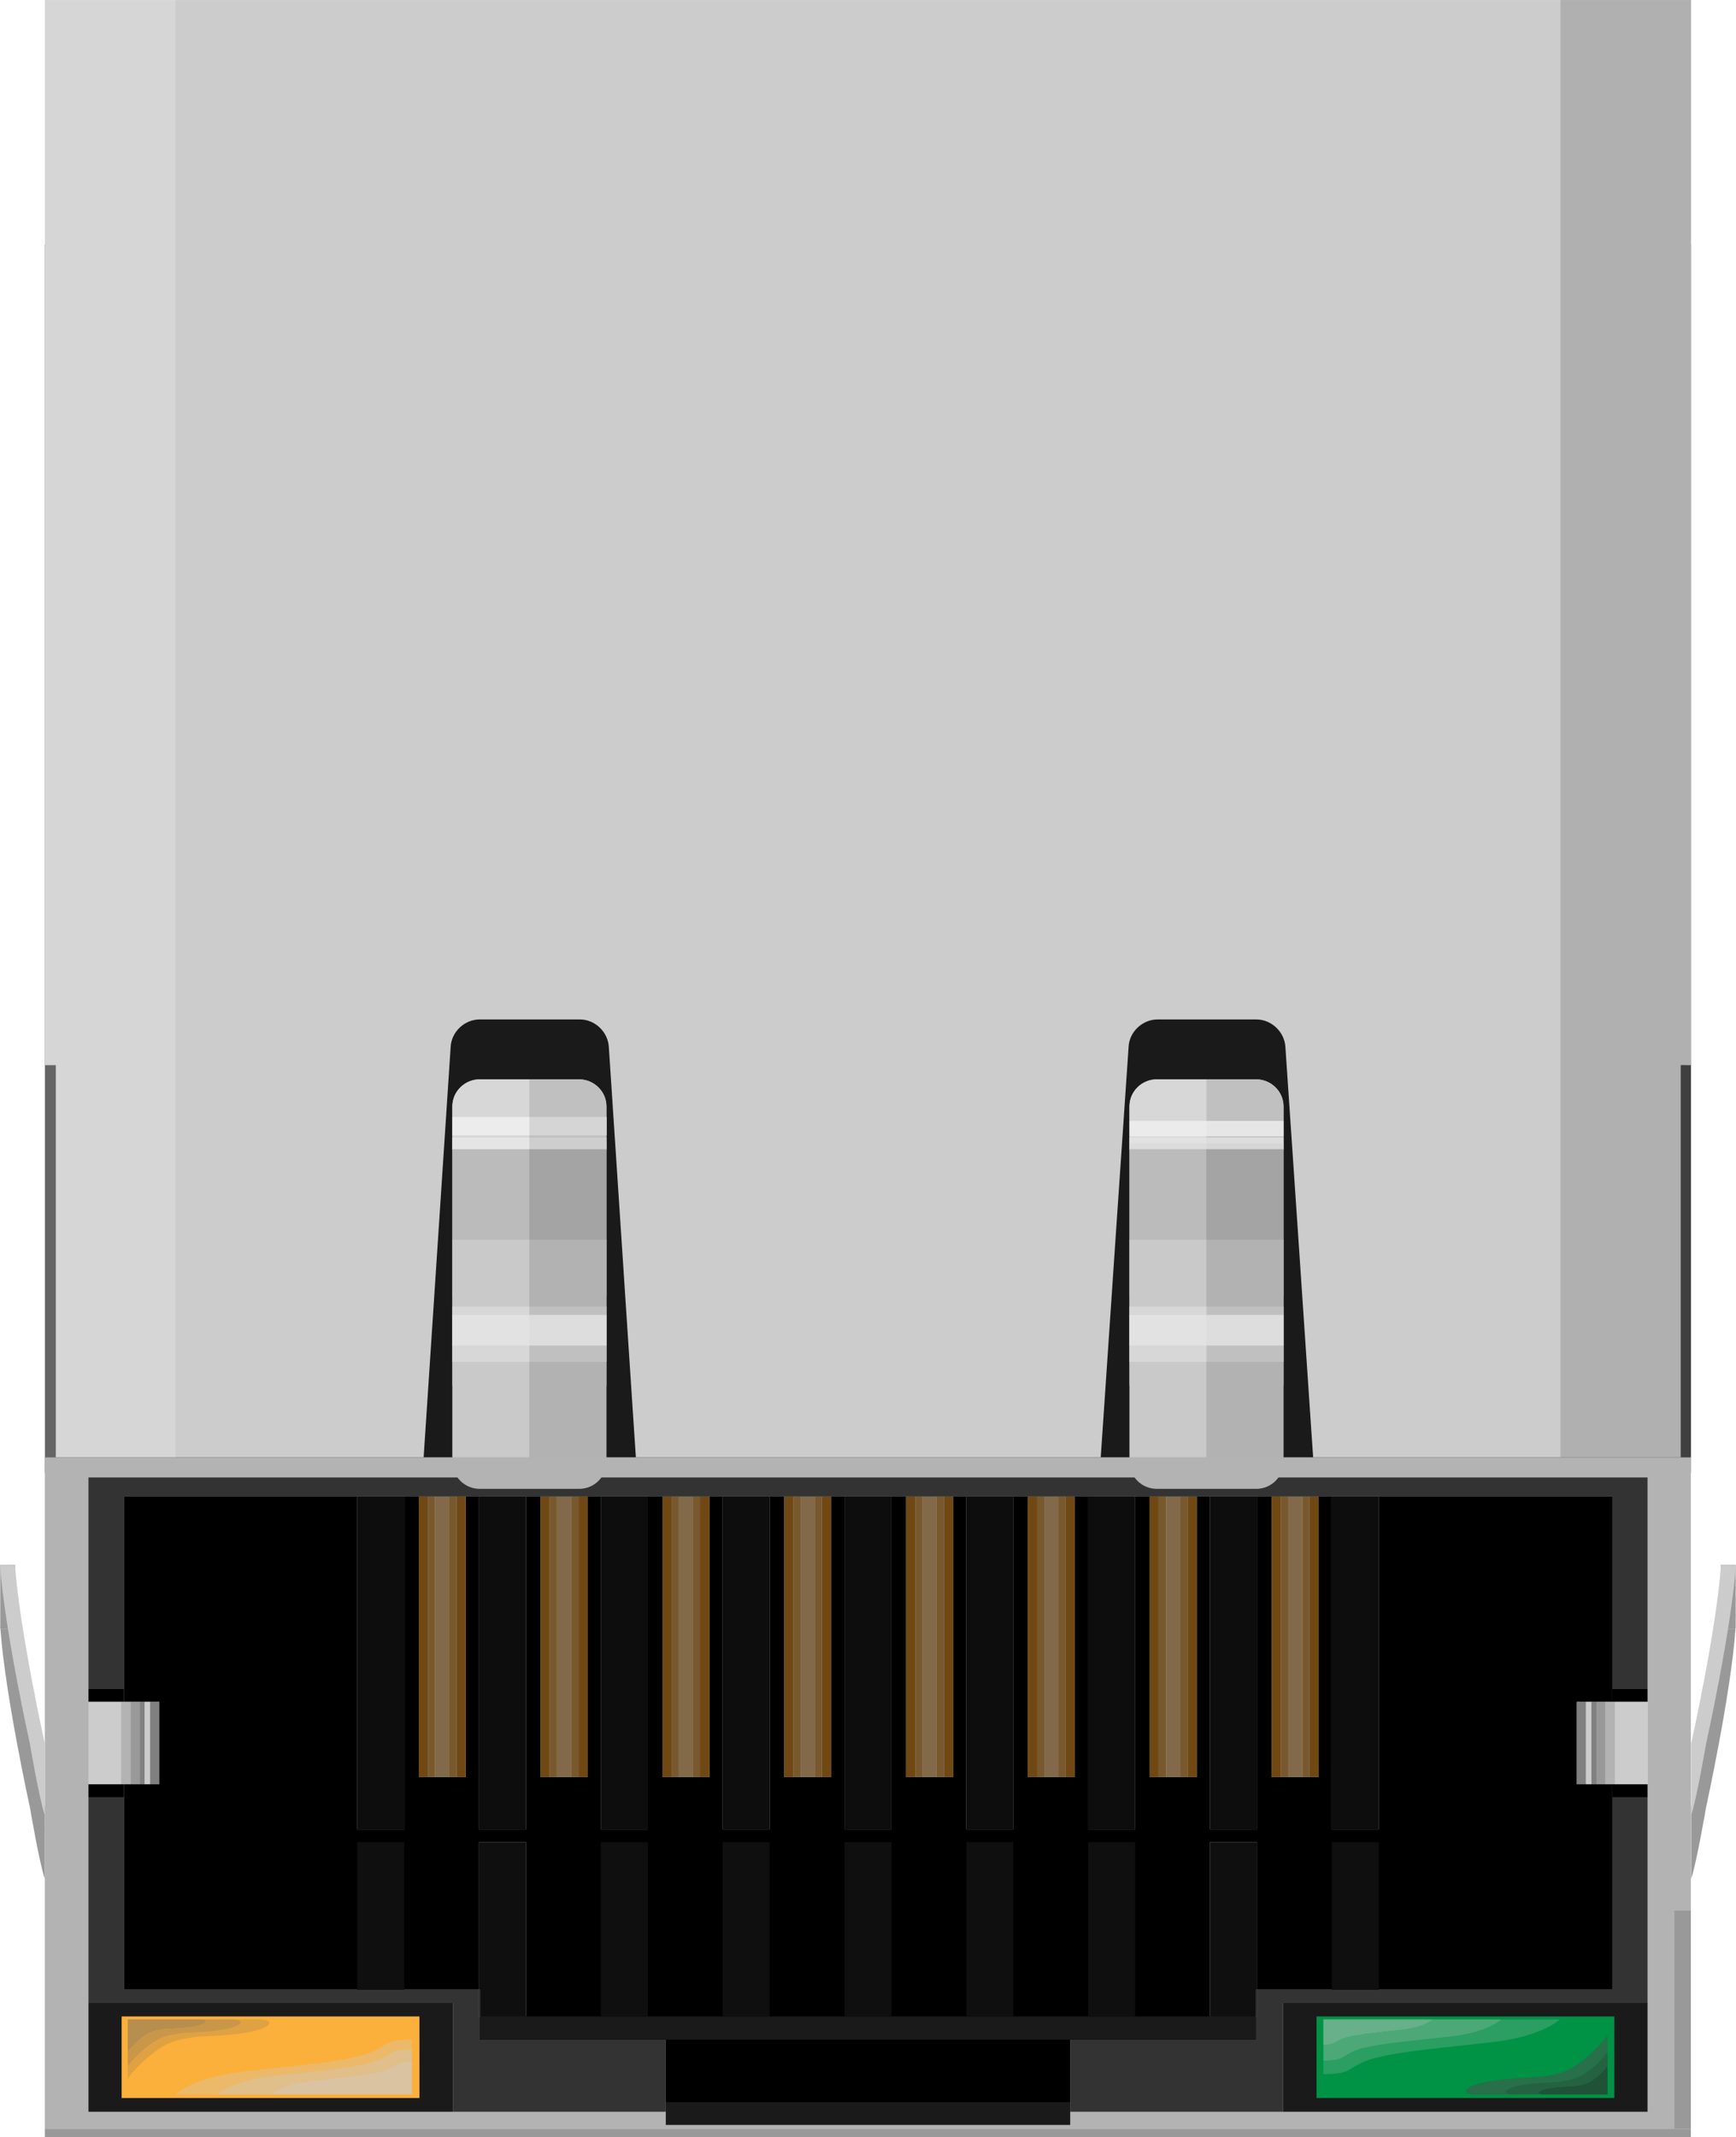 <?xml version="1.0" encoding="utf-8"?>
<!-- Generator: Adobe Illustrator 15.1.0, SVG Export Plug-In . SVG Version: 6.00 Build 0)  -->
<!DOCTYPE svg PUBLIC "-//W3C//DTD SVG 1.1//EN" "http://www.w3.org/Graphics/SVG/1.1/DTD/svg11.dtd">
<svg version="1.1" id="Ebene_1" xmlns:svg="http://www.w3.org/2000/svg"
	 xmlns="http://www.w3.org/2000/svg" xmlns:xlink="http://www.w3.org/1999/xlink" x="0px" y="0px" width="46.169px"
	 height="56.831px" viewBox="0 0 46.169 56.831" enable-background="new 0 0 46.169 56.831" xml:space="preserve">
<g>
	<rect x="1.196" y="6.5" fill="#1A1A1A" width="43.775" height="32.671"/>
	<g>
		<g enable-background="new    ">
			<g>
				<polyline fill="#B3B3B3" points="2.353,56.153 2.353,53.26 12.046,53.26 12.046,56.153 2.353,56.153 				"/>
				<polyline fill="#B3B3B3" points="2.353,53.26 2.353,39.287 43.816,39.287 43.816,44.912 43.816,45.254 43.825,45.254 
					43.825,47.445 43.816,47.445 43.816,47.792 43.816,53.26 34.123,53.26 43.816,53.26 43.816,56.153 34.123,56.153 28.462,56.153 
					28.462,56.504 17.707,56.504 17.707,56.153 12.046,56.153 12.046,53.26 2.353,53.26 				"/>
				<polyline fill="#B3B3B3" points="44.968,38.751 1.192,38.751 1.192,56.837 44.968,56.837 44.968,56.832 1.192,56.832 
					1.192,56.607 44.968,56.607 44.527,56.607 44.527,50.803 44.968,50.803 44.968,38.751 				"/>
				<polyline fill="#1A1A1A" points="3.235,55.788 3.235,53.619 11.155,53.619 11.155,55.788 3.235,55.788 				"/>
				<polyline fill="#1A1A1A" points="12.046,53.26 2.353,53.26 2.353,56.153 12.046,56.153 12.046,53.26 				"/>
				<polyline fill="#1A1A1A" points="35.013,55.788 35.013,53.619 42.933,53.619 42.933,55.788 35.013,55.788 				"/>
				<polyline fill="#1A1A1A" points="43.816,53.26 34.123,53.26 34.123,56.153 43.816,56.153 43.816,53.26 				"/>
				<path fill="#FBB03B" d="M4.666,55.694c0,0,0.45-0.45,1.8-0.607c1.341-0.158,2.376-0.226,3.123-0.424
					c0.727-0.188,0.525-0.423,1.302-0.423c0.021,0,0.043,0,0.066,0v0.257v0.328v0.869H4.666"/>
				<path fill="#FBB03B" d="M6.177,53.696h0.711c0.486,0,0.369,0.278-0.603,0.392c-0.972,0.107-0.81,0.004-1.512,0.152
					c-0.702,0.145-1.377,1.026-1.377,1.026v-1.57h1.926H6.177"/>
				<polyline fill="#FBB03B" points="11.155,53.619 3.235,53.619 3.235,55.788 11.155,55.788 11.155,53.619 				"/>
				<path fill="#009245" d="M38.985,55.6c-0.001-0.091,0.272-0.226,0.88-0.293c0.972-0.112,0.81-0.009,1.512-0.152
					c0.702-0.145,1.377-1.031,1.377-1.031v0.441v0.364v0.766H39.27C39.085,55.694,38.985,55.654,38.985,55.6"/>
				<path fill="#009245" d="M39.936,53.696h1.549c0,0-0.45,0.454-1.791,0.607c-1.342,0.157-2.376,0.229-3.123,0.423
					c-0.742,0.194-0.531,0.428-1.331,0.428c-0.016,0-0.03,0-0.046,0v-1.458h2.916H39.936"/>
				<polyline fill="#009245" points="42.933,53.619 35.013,53.619 35.013,55.788 42.933,55.788 42.933,53.619 				"/>
				<polyline fill="#333333" points="42.88,47.445 42.88,52.904 33.429,52.904 33.429,53.619 33.403,53.619 33.403,54.24 
					28.462,54.24 28.462,55.901 28.462,56.153 34.123,56.153 34.123,53.26 43.816,53.26 43.816,47.792 42.88,47.792 42.88,47.445 
									"/>
				<polyline fill="#333333" points="43.816,39.287 2.353,39.287 2.353,53.26 12.046,53.26 12.046,56.153 17.707,56.153 
					17.707,54.24 12.766,54.24 12.766,53.619 12.739,53.619 12.739,52.904 3.298,52.904 3.298,47.792 2.353,47.792 2.353,44.912 
					3.298,44.912 3.298,39.795 9.499,39.795 10.75,39.795 11.136,39.795 11.38,39.795 11.569,39.795 11.947,39.795 12.145,39.795 
					12.387,39.795 12.739,39.795 13.99,39.795 14.377,39.795 14.62,39.795 14.809,39.795 15.187,39.795 15.385,39.795 
					15.628,39.795 15.979,39.795 17.23,39.795 17.617,39.795 17.86,39.795 18.058,39.795 18.427,39.795 18.616,39.795 
					18.868,39.795 19.219,39.795 20.469,39.795 20.857,39.795 21.1,39.795 21.298,39.795 21.667,39.795 21.856,39.795 
					22.108,39.795 22.459,39.795 23.71,39.795 24.096,39.795 24.348,39.795 24.538,39.795 24.907,39.795 25.104,39.795 
					25.347,39.795 25.699,39.795 26.95,39.795 27.337,39.795 27.589,39.795 27.778,39.795 28.146,39.795 28.344,39.795 
					28.588,39.795 28.938,39.795 30.19,39.795 30.577,39.795 30.82,39.795 31.017,39.795 31.395,39.795 31.585,39.795 
					31.828,39.795 32.178,39.795 33.429,39.795 33.817,39.795 34.059,39.795 34.258,39.795 34.635,39.795 34.825,39.795 
					35.068,39.795 35.419,39.795 36.67,39.795 42.88,39.795 42.88,45.254 42.88,44.912 43.816,44.912 43.816,39.287 				"/>
				<polyline points="12.766,54.236 12.766,53.619 33.393,53.619 33.393,54.236 12.766,54.236 				"/>
				<polyline points="9.499,52.904 9.499,48.984 10.75,48.984 10.75,52.904 9.499,52.904 				"/>
				<polyline points="15.979,53.619 15.979,48.984 17.23,48.984 17.23,53.619 15.979,53.619 				"/>
				<polyline points="19.219,53.619 19.219,48.984 20.469,48.984 20.469,53.619 19.219,53.619 				"/>
				<polyline points="22.459,53.619 22.459,48.984 23.71,48.984 23.71,53.619 22.459,53.619 				"/>
				<polyline points="25.699,53.619 25.699,48.984 26.95,48.984 26.95,53.619 25.699,53.619 				"/>
				<polyline points="28.938,53.619 28.938,48.984 30.19,48.984 30.19,53.619 28.938,53.619 				"/>
				<polyline points="35.419,52.904 35.419,48.984 36.67,48.984 36.67,52.904 35.419,52.904 				"/>
				<polyline points="42.88,39.795 36.67,39.795 36.67,48.646 35.419,48.646 35.419,39.795 35.068,39.795 35.068,47.257 
					33.817,47.257 33.817,39.795 33.429,39.795 33.429,48.646 32.178,48.646 32.178,39.795 31.828,39.795 31.828,47.257 
					30.577,47.257 30.577,39.795 30.19,39.795 30.19,48.646 28.938,48.646 28.938,39.795 28.588,39.795 28.588,47.257 
					27.337,47.257 27.337,39.795 26.95,39.795 26.95,48.646 25.699,48.646 25.699,39.795 25.347,39.795 25.347,47.257 
					24.096,47.257 24.096,39.795 23.71,39.795 23.71,48.646 22.459,48.646 22.459,39.795 22.108,39.795 22.108,47.257 
					20.857,47.257 20.857,39.795 20.469,39.795 20.469,48.646 19.219,48.646 19.219,39.795 18.868,39.795 18.868,47.257 
					17.617,47.257 17.617,39.795 17.23,39.795 17.23,48.646 15.979,48.646 15.979,39.795 15.628,39.795 15.628,47.257 
					14.377,47.257 14.377,39.795 13.99,39.795 13.99,48.646 12.739,48.646 12.739,39.795 12.387,39.795 12.387,47.257 
					11.136,47.257 11.136,39.795 10.75,39.795 10.75,48.646 9.499,48.646 9.499,39.795 3.298,39.795 3.298,44.912 3.298,45.254 
					3.478,45.254 3.72,45.254 3.847,45.254 3.991,45.254 4.234,45.254 4.234,47.445 3.298,47.445 3.298,47.792 3.298,52.904 
					12.739,52.904 12.739,48.984 13.99,48.984 13.99,53.619 12.766,53.619 12.766,54.24 17.707,54.24 17.707,56.153 17.707,55.901 
					28.462,55.901 28.462,54.24 33.403,54.24 33.403,53.619 32.178,53.619 32.178,48.984 33.429,48.984 33.429,52.904 42.88,52.904 
					42.88,47.445 41.934,47.445 41.934,45.254 42.177,45.254 42.322,45.254 42.457,45.254 42.691,45.254 42.88,45.254 42.88,39.795 
									"/>
				<polyline fill="#1A1A1A" points="33.393,53.619 12.766,53.619 12.766,54.236 33.393,54.236 33.393,53.619 				"/>
				<polyline fill="#1A1A1A" points="28.462,55.901 17.707,55.901 17.707,56.153 17.707,56.504 28.462,56.504 28.462,56.153 
					28.462,55.901 				"/>
				<polyline points="43.816,47.445 42.88,47.445 42.88,47.792 43.816,47.792 43.816,47.445 				"/>
				<polyline points="43.816,44.912 42.88,44.912 42.88,45.254 42.943,45.254 43.816,45.254 43.816,44.912 				"/>
				<polyline points="3.298,44.912 2.353,44.912 2.353,47.792 3.298,47.792 3.298,47.445 2.353,47.445 2.353,45.254 3.226,45.254 
					3.298,45.254 3.298,44.912 				"/>
				<polyline fill="#CCCCCC" points="43.825,45.254 43.816,45.254 42.943,45.254 42.943,47.445 41.934,47.445 41.934,45.254 
					41.934,47.445 42.88,47.445 43.816,47.445 43.825,47.445 43.825,45.254 				"/>
				<polyline fill="#B3B3B3" points="42.943,45.254 42.88,45.254 42.691,45.254 42.691,47.445 41.934,47.445 41.934,45.254 
					41.934,47.445 42.943,47.445 42.943,45.254 				"/>
				<polyline fill="#999999" points="42.691,45.254 42.457,45.254 42.457,47.445 41.934,47.445 41.934,45.254 41.934,47.445 
					42.691,47.445 42.691,45.254 				"/>
				<polyline fill="#808080" points="42.457,45.254 42.322,45.254 42.322,47.445 42.177,47.445 42.177,45.254 41.934,45.254 
					41.934,47.445 42.457,47.445 42.457,45.254 				"/>
				<polyline fill="#CCCCCC" points="42.322,45.254 42.177,45.254 42.177,47.445 42.322,47.445 42.322,45.254 				"/>
				<polyline fill="#CCCCCC" points="3.226,45.254 2.353,45.254 2.353,47.445 3.298,47.445 4.234,47.445 3.226,47.445 3.226,45.254 
									"/>
				<polyline fill="#B3B3B3" points="3.478,45.254 3.298,45.254 3.226,45.254 3.226,47.445 4.234,47.445 3.478,47.445 3.478,45.254 
									"/>
				<polyline fill="#999999" points="3.72,45.254 3.478,45.254 3.478,47.445 4.234,47.445 3.72,47.445 3.72,45.254 				"/>
				<polyline fill="#808080" points="4.234,45.254 3.991,45.254 3.991,47.445 3.847,47.445 3.847,45.254 3.72,45.254 3.72,47.445 
					4.234,47.445 4.234,45.254 				"/>
				<polyline fill="#CCCCCC" points="3.991,45.254 3.847,45.254 3.847,47.445 3.991,47.445 3.991,45.254 				"/>
				<polyline fill="#0F0F0F" points="36.67,48.984 35.419,48.984 35.419,52.904 36.67,52.904 36.67,48.984 				"/>
				<polyline fill="#252525" points="33.429,52.904 33.403,52.904 33.403,53.619 33.429,53.619 33.429,52.904 				"/>
				<polyline fill="#0F0F0F" points="33.429,48.984 32.178,48.984 32.178,53.619 33.403,53.619 33.403,52.904 33.429,52.904 
					33.429,48.984 				"/>
				<polyline fill="#0F0F0F" points="30.19,48.984 28.938,48.984 28.938,53.619 30.19,53.619 30.19,48.984 				"/>
				<polyline fill="#0F0F0F" points="26.95,48.984 25.699,48.984 25.699,53.619 26.95,53.619 26.95,48.984 				"/>
				<polyline fill="#0F0F0F" points="23.71,48.984 22.459,48.984 22.459,53.619 23.71,53.619 23.71,48.984 				"/>
				<polyline fill="#0F0F0F" points="20.469,48.984 19.219,48.984 19.219,53.619 20.469,53.619 20.469,48.984 				"/>
				<polyline fill="#0F0F0F" points="17.23,48.984 15.979,48.984 15.979,53.619 17.23,53.619 17.23,48.984 				"/>
				<polyline fill="#252525" points="12.766,52.904 12.739,52.904 12.739,53.619 12.766,53.619 12.766,52.904 				"/>
				<polyline fill="#0F0F0F" points="13.99,48.984 12.739,48.984 12.739,52.904 12.766,52.904 12.766,53.619 13.99,53.619 
					13.99,48.984 				"/>
				<polyline fill="#0F0F0F" points="10.75,48.984 9.499,48.984 9.499,52.904 10.75,52.904 10.75,48.984 				"/>
				<polyline fill="#0D0D0D" points="36.67,39.795 35.419,39.795 35.419,48.646 36.67,48.646 36.67,39.795 				"/>
				<polyline fill="#0D0D0D" points="33.429,39.795 32.178,39.795 32.178,48.646 33.429,48.646 33.429,39.795 				"/>
				<polyline fill="#0D0D0D" points="30.19,39.795 28.938,39.795 28.938,48.646 30.19,48.646 30.19,39.795 				"/>
				<polyline fill="#0D0D0D" points="26.95,39.795 25.699,39.795 25.699,48.646 26.95,48.646 26.95,39.795 				"/>
				<polyline fill="#0D0D0D" points="23.71,39.795 22.459,39.795 22.459,48.646 23.71,48.646 23.71,39.795 				"/>
				<polyline fill="#0D0D0D" points="20.469,39.795 19.219,39.795 19.219,48.646 20.469,48.646 20.469,39.795 				"/>
				<polyline fill="#0D0D0D" points="17.23,39.795 15.979,39.795 15.979,48.646 17.23,48.646 17.23,39.795 				"/>
				<polyline fill="#0D0D0D" points="13.99,39.795 12.739,39.795 12.739,48.646 13.99,48.646 13.99,39.795 				"/>
				<polyline fill="#0D0D0D" points="10.75,39.795 9.499,39.795 9.499,48.646 10.75,48.646 10.75,39.795 				"/>
				<polyline fill="#6F4813" points="35.068,39.795 34.825,39.795 34.825,47.257 34.059,47.257 34.059,39.795 33.817,39.795 
					33.817,47.257 35.068,47.257 35.068,39.795 				"/>
				<polyline fill="#6F4813" points="31.828,39.795 31.585,39.795 31.585,47.257 30.82,47.257 30.82,39.795 30.577,39.795 
					30.577,47.257 31.828,47.257 31.828,39.795 				"/>
				<polyline fill="#6F4813" points="28.588,39.795 28.344,39.795 28.344,47.257 27.589,47.257 27.589,39.795 27.337,39.795 
					27.337,47.257 28.588,47.257 28.588,39.795 				"/>
				<polyline fill="#6F4813" points="25.347,39.795 25.104,39.795 25.104,47.257 24.348,47.257 24.348,39.795 24.096,39.795 
					24.096,47.257 25.347,47.257 25.347,39.795 				"/>
				<polyline fill="#6F4813" points="22.108,39.795 21.856,39.795 21.856,47.257 21.1,47.257 21.1,39.795 20.857,39.795 
					20.857,47.257 22.108,47.257 22.108,39.795 				"/>
				<polyline fill="#6F4813" points="18.868,39.795 18.616,39.795 18.616,47.257 17.86,47.257 17.86,39.795 17.617,39.795 
					17.617,47.257 18.868,47.257 18.868,39.795 				"/>
				<polyline fill="#6F4813" points="15.628,39.795 15.385,39.795 15.385,47.257 14.62,47.257 14.62,39.795 14.377,39.795 
					14.377,47.257 15.628,47.257 15.628,39.795 				"/>
				<polyline fill="#6F4813" points="12.387,39.795 12.145,39.795 12.145,47.257 11.38,47.257 11.38,39.795 11.136,39.795 
					11.136,47.257 12.387,47.257 12.387,39.795 				"/>
				<polyline fill="#78592E" points="34.825,39.795 34.635,39.795 34.635,47.257 34.258,47.257 34.258,39.795 34.059,39.795 
					34.059,47.257 34.825,47.257 34.825,39.795 				"/>
				<polyline fill="#78592E" points="31.585,39.795 31.395,39.795 31.395,47.257 31.017,47.257 31.017,39.795 30.82,39.795 
					30.82,47.257 31.585,47.257 31.585,39.795 				"/>
				<polyline fill="#78592E" points="28.344,39.795 28.146,39.795 28.146,47.257 27.778,47.257 27.778,39.795 27.589,39.795 
					27.589,47.257 28.344,47.257 28.344,39.795 				"/>
				<polyline fill="#78592E" points="25.104,39.795 24.907,39.795 24.907,47.257 24.538,47.257 24.538,39.795 24.348,39.795 
					24.348,47.257 25.104,47.257 25.104,39.795 				"/>
				<polyline fill="#78592E" points="21.856,39.795 21.667,39.795 21.667,47.257 21.298,47.257 21.298,39.795 21.1,39.795 
					21.1,47.257 21.856,47.257 21.856,39.795 				"/>
				<polyline fill="#78592E" points="18.616,39.795 18.427,39.795 18.427,47.257 18.058,47.257 18.058,39.795 17.86,39.795 
					17.86,47.257 18.616,47.257 18.616,39.795 				"/>
				<polyline fill="#78592E" points="15.385,39.795 15.187,39.795 15.187,47.257 14.809,47.257 14.809,39.795 14.62,39.795 
					14.62,47.257 15.385,47.257 15.385,39.795 				"/>
				<polyline fill="#78592E" points="12.145,39.795 11.947,39.795 11.947,47.257 11.569,47.257 11.569,39.795 11.38,39.795 
					11.38,47.257 12.145,47.257 12.145,39.795 				"/>
				<polyline fill="#81694A" points="34.635,39.795 34.258,39.795 34.258,47.257 34.635,47.257 34.635,39.795 				"/>
				<polyline fill="#81694A" points="31.395,39.795 31.017,39.795 31.017,47.257 31.395,47.257 31.395,39.795 				"/>
				<polyline fill="#81694A" points="28.146,39.795 27.778,39.795 27.778,47.257 28.146,47.257 28.146,39.795 				"/>
				<polyline fill="#81694A" points="24.907,39.795 24.538,39.795 24.538,47.257 24.907,47.257 24.907,39.795 				"/>
				<polyline fill="#81694A" points="21.667,39.795 21.298,39.795 21.298,47.257 21.667,47.257 21.667,39.795 				"/>
				<polyline fill="#81694A" points="18.427,39.795 18.058,39.795 18.058,47.257 18.427,47.257 18.427,39.795 				"/>
				<polyline fill="#81694A" points="15.187,39.795 14.809,39.795 14.809,47.257 15.187,47.257 15.187,39.795 				"/>
				<polyline fill="#81694A" points="11.947,39.795 11.569,39.795 11.569,47.257 11.947,47.257 11.947,39.795 				"/>
				<polyline fill="#999999" points="44.968,56.607 1.192,56.607 1.192,56.832 44.968,56.832 44.968,56.607 				"/>
				<polyline fill="#999999" points="44.968,50.803 44.527,50.803 44.527,56.607 44.968,56.607 44.968,50.803 				"/>
				<path fill="#DFA243" d="M6.889,53.696H6.177c0.387,0,0.297,0.225-0.477,0.311c-0.774,0.085-0.648,0.004-1.206,0.121
					c-0.567,0.117-1.098,0.819-1.098,0.819v-1.251v1.57c0,0,0.675-0.882,1.377-1.026c0.702-0.148,0.54-0.045,1.512-0.152
					C7.258,53.975,7.375,53.696,6.889,53.696"/>
				<path fill="#C8974A" d="M6.177,53.696H5.323c0.27,0,0.207,0.152-0.333,0.216c-0.531,0.059-0.441,0.004-0.837,0.081
					c-0.387,0.081-0.756,0.571-0.756,0.571v-0.868v1.251c0,0,0.531-0.702,1.098-0.819c0.558-0.117,0.432-0.036,1.206-0.121
					C6.475,53.921,6.565,53.696,6.177,53.696"/>
				<path fill="#B68E4F" d="M5.323,53.696H3.397v0.868c0,0,0.369-0.49,0.756-0.571c0.396-0.077,0.306-0.022,0.837-0.081
					C5.53,53.849,5.593,53.696,5.323,53.696"/>
				<path fill="#ECB96B" d="M10.89,54.24c-0.777,0-0.575,0.235-1.302,0.423c-0.747,0.198-1.782,0.266-3.123,0.424
					c-1.35,0.157-1.8,0.607-1.8,0.607h6.291H5.791c0,0,0.369-0.369,1.476-0.5c1.107-0.126,1.953-0.185,2.565-0.347
					c0.599-0.158,0.431-0.351,1.08-0.351c0.015,0,0.03,0,0.045,0V54.24C10.934,54.24,10.912,54.24,10.89,54.24"/>
				<path fill="#E1BF8B" d="M10.911,54.497c-0.649,0-0.481,0.192-1.08,0.351c-0.612,0.162-1.458,0.221-2.565,0.347
					c-1.107,0.131-1.476,0.5-1.476,0.5h5.166H7.213c0,0,0.27-0.271,1.062-0.365c0.81-0.094,1.413-0.135,1.863-0.252
					c0.443-0.11,0.311-0.252,0.796-0.252c0.007,0,0.015,0,0.023,0v-0.328C10.941,54.497,10.926,54.497,10.911,54.497"/>
				<path fill="#DAC3A0" d="M10.934,54.825c-0.486,0-0.353,0.142-0.796,0.252c-0.45,0.117-1.053,0.158-1.863,0.252
					c-0.792,0.095-1.062,0.365-1.062,0.365h3.744v-0.869C10.949,54.825,10.941,54.825,10.934,54.825"/>
				<path fill="#27704A" d="M42.754,54.123c0,0-0.675,0.887-1.377,1.031c-0.702,0.144-0.54,0.04-1.512,0.152
					c-0.607,0.067-0.881,0.202-0.88,0.293c0,0.055,0.1,0.095,0.285,0.095h3.483h-2.52c-0.343,0-0.262-0.203,0.44-0.279
					c0.693-0.081,0.585-0.009,1.089-0.112c0.514-0.104,0.99-0.738,0.99-0.738V54.123"/>
				<path fill="#256242" d="M42.754,54.564c0,0-0.477,0.635-0.99,0.738c-0.504,0.104-0.396,0.031-1.089,0.112
					c-0.702,0.076-0.783,0.279-0.44,0.279h2.52h-1.701c-0.233,0-0.18-0.136,0.297-0.189c0.469-0.054,0.388,0,0.738-0.072
					c0.342-0.071,0.666-0.504,0.666-0.504V54.564"/>
				<path fill="#1F5237" d="M42.754,54.929c0,0-0.324,0.433-0.666,0.504c-0.351,0.072-0.27,0.019-0.738,0.072
					c-0.477,0.054-0.53,0.189-0.297,0.189h1.701V54.929"/>
				<path fill="#2B9E62" d="M41.485,53.696h-1.549c0,0-0.342,0.342-1.35,0.459c-1.017,0.116-1.791,0.171-2.358,0.314
					c-0.553,0.146-0.395,0.324-0.99,0.324c-0.015,0-0.029,0-0.044,0v-1.098v1.458c0.016,0,0.03,0,0.046,0
					c0.8,0,0.589-0.233,1.331-0.428c0.747-0.193,1.781-0.266,3.123-0.423C41.035,54.15,41.485,53.696,41.485,53.696"/>
				<path fill="#4DA878" d="M39.936,53.696H38.11c0,0-0.207,0.211-0.828,0.278c-0.621,0.072-1.107,0.108-1.449,0.198
					c-0.344,0.088-0.247,0.198-0.616,0.198c-0.008,0-0.015,0-0.022,0v-0.675v1.098c0.015,0,0.029,0,0.044,0
					c0.596,0,0.438-0.179,0.99-0.324c0.567-0.144,1.342-0.198,2.358-0.314C39.594,54.038,39.936,53.696,39.936,53.696"/>
				<path fill="#68B08A" d="M38.11,53.696h-2.916v0.675c0.008,0,0.015,0,0.022,0c0.369,0,0.272-0.11,0.616-0.198
					c0.342-0.09,0.828-0.126,1.449-0.198C37.903,53.907,38.11,53.696,38.11,53.696"/>
			</g>
		</g>
	</g>
	<g>
		<path fill="#B3B3B3" d="M12.031,29.422c0-0.396,0.324-0.72,0.724-0.72h2.649c0.396,0,0.724,0.324,0.724,0.72v9.448
			c0,0.396-0.324,0.72-0.724,0.72h-2.649c-0.396,0-0.724-0.324-0.724-0.72V29.422z"/>
		<path fill="#B3B3B3" d="M30.038,29.422c0-0.396,0.324-0.72,0.724-0.72h2.649c0.396,0,0.724,0.324,0.724,0.72v9.448
			c0,0.396-0.324,0.72-0.724,0.72h-2.649c-0.396,0-0.724-0.324-0.724-0.72V29.422z"/>
		<path fill="#CCCCCC" d="M12.031,29.422c0-0.396,0.324-0.72,0.724-0.72h2.649c0.396,0,0.724,0.324,0.724,0.72v1.167H12.03
			L12.031,29.422L12.031,29.422z"/>
		<path fill="#CCCCCC" d="M30.038,29.422c0-0.396,0.324-0.72,0.724-0.72h2.649c0.396,0,0.724,0.324,0.724,0.72v1.167h-4.097V29.422z
			"/>
		<rect x="12.031" y="30.403" fill="#999999" width="4.098" height="4.063"/>
		<rect x="30.038" y="30.403" fill="#999999" width="4.097" height="4.063"/>
		<rect x="12.031" y="32.965" fill="#B3B3B3" width="4.098" height="3.875"/>
		<rect x="30.038" y="32.965" fill="#B3B3B3" width="4.097" height="3.875"/>
		<rect x="12.031" y="34.745" fill="#CCCCCC" width="4.098" height="1.47"/>
		<rect x="30.038" y="34.745" fill="#CCCCCC" width="4.097" height="1.47"/>
		<rect x="12.031" y="30.247" fill="#E6E6E6" width="4.098" height="0.311"/>
		<rect x="12.034" y="29.7" fill="#F2F2F2" width="4.098" height="0.49"/>
		<path fill="#CCCCCC" d="M44.973,28.323V0.721v-0.72h-0.721H1.918H1.196v0.72v27.602h0.288v10.428H1.92h8.627h0.72l0.047-0.717
			l0.336-5.104l0.336-5.104c0.026-0.395,0.372-0.718,0.771-0.718h2.666c0.396,0,0.738,0.323,0.768,0.718l0.336,5.104l0.336,5.104
			l0,0l0.048,0.717h0.724h10.918h0.721l0.049-0.717l0,0l0.345-5.104l0.348-5.105c0.024-0.395,0.373-0.717,0.768-0.717h2.629
			c0.396,0,0.74,0.322,0.771,0.717l0.346,5.105l0.344,5.104l0,0l0.049,0.717h0.717h8.627h0.432V28.322L44.973,28.323L44.973,28.323z
			"/>
	</g>
	<rect x="1.196" opacity="0.37" fill="#E6E6E6" enable-background="new    " width="3.475" height="38.751"/>
	<rect x="41.503" opacity="0.37" fill="#808080" enable-background="new    " width="3.471" height="38.751"/>
	<path opacity="0.45" fill="#E6E6E6" enable-background="new    " d="M14.078,38.751h-2.047c0,0,0-8.852,0-9.33
		s0.433-0.721,0.724-0.721s1.323,0,1.323,0V38.751z"/>
	<path opacity="0.45" fill="#E6E6E6" enable-background="new    " d="M32.085,38.751h-2.043c0,0,0-8.852,0-9.33
		S30.469,28.7,30.76,28.7s1.324,0,1.324,0V38.751z"/>
	<path opacity="0.45" fill="#B3B3B3" enable-background="new    " d="M32.089,38.751h2.047c0,0,0-8.852,0-9.33
		S33.701,28.7,33.41,28.7s-1.321,0-1.321,0V38.751z"/>
	<path opacity="0.45" fill="#B3B3B3" enable-background="new    " d="M14.078,38.751h2.051c0,0,0-8.852,0-9.33
		S15.696,28.7,15.405,28.7s-1.327,0-1.327,0V38.751z"/>
	<rect x="12.031" y="34.965" opacity="0.76" fill="#E6E6E6" enable-background="new    " width="4.098" height="0.813"/>
	<rect x="30.038" y="34.965" opacity="0.76" fill="#E6E6E6" enable-background="new    " width="4.097" height="0.813"/>
	<rect x="30.038" y="30.247" opacity="0.76" fill="#E6E6E6" enable-background="new    " width="4.097" height="0.311"/>
	<rect x="30.042" y="29.806" opacity="0.76" fill="#F2F2F2" enable-background="new    " width="4.094" height="0.411"/>
	<g>
		<g>
			<rect x="0.011" y="41.612" fill="#999999" width="0.386" height="1.699"/>
			<rect x="0.011" y="41.612" fill="#999999" width="0.386" height="1.699"/>
		</g>
		<path fill="#999999" d="M1.192,48.053c0,0-0.658-2.991-0.783-4.741H0.011c0.125,1.75,0.783,4.741,0.783,4.741
			s0.254,1.497,0.397,1.903C1.192,48.987,1.192,48.053,1.192,48.053z"/>
		<path fill="#CCCCCC" d="M1.192,46.365c0,0-0.669-3.003-0.794-4.753H0c0.125,1.75,0.794,4.753,0.794,4.753s0.254,1.497,0.397,1.903
			C1.192,47.3,1.192,46.365,1.192,46.365z"/>
	</g>
	<g>
		<g>
			<rect x="45.771" y="41.612" fill="#999999" width="0.386" height="1.699"/>
			<rect x="45.771" y="41.612" fill="#999999" width="0.386" height="1.699"/>
		</g>
		<path fill="#999999" d="M44.976,48.053c0,0,0.658-2.991,0.783-4.741h0.397c-0.125,1.75-0.782,4.741-0.782,4.741
			s-0.255,1.497-0.398,1.903C44.976,48.987,44.976,48.053,44.976,48.053z"/>
		<path fill="#CCCCCC" d="M44.976,46.365c0,0,0.67-3.003,0.795-4.753h0.397c-0.125,1.75-0.794,4.753-0.794,4.753
			s-0.255,1.497-0.398,1.903C44.976,47.3,44.976,46.365,44.976,46.365z"/>
	</g>
</g>
</svg>
